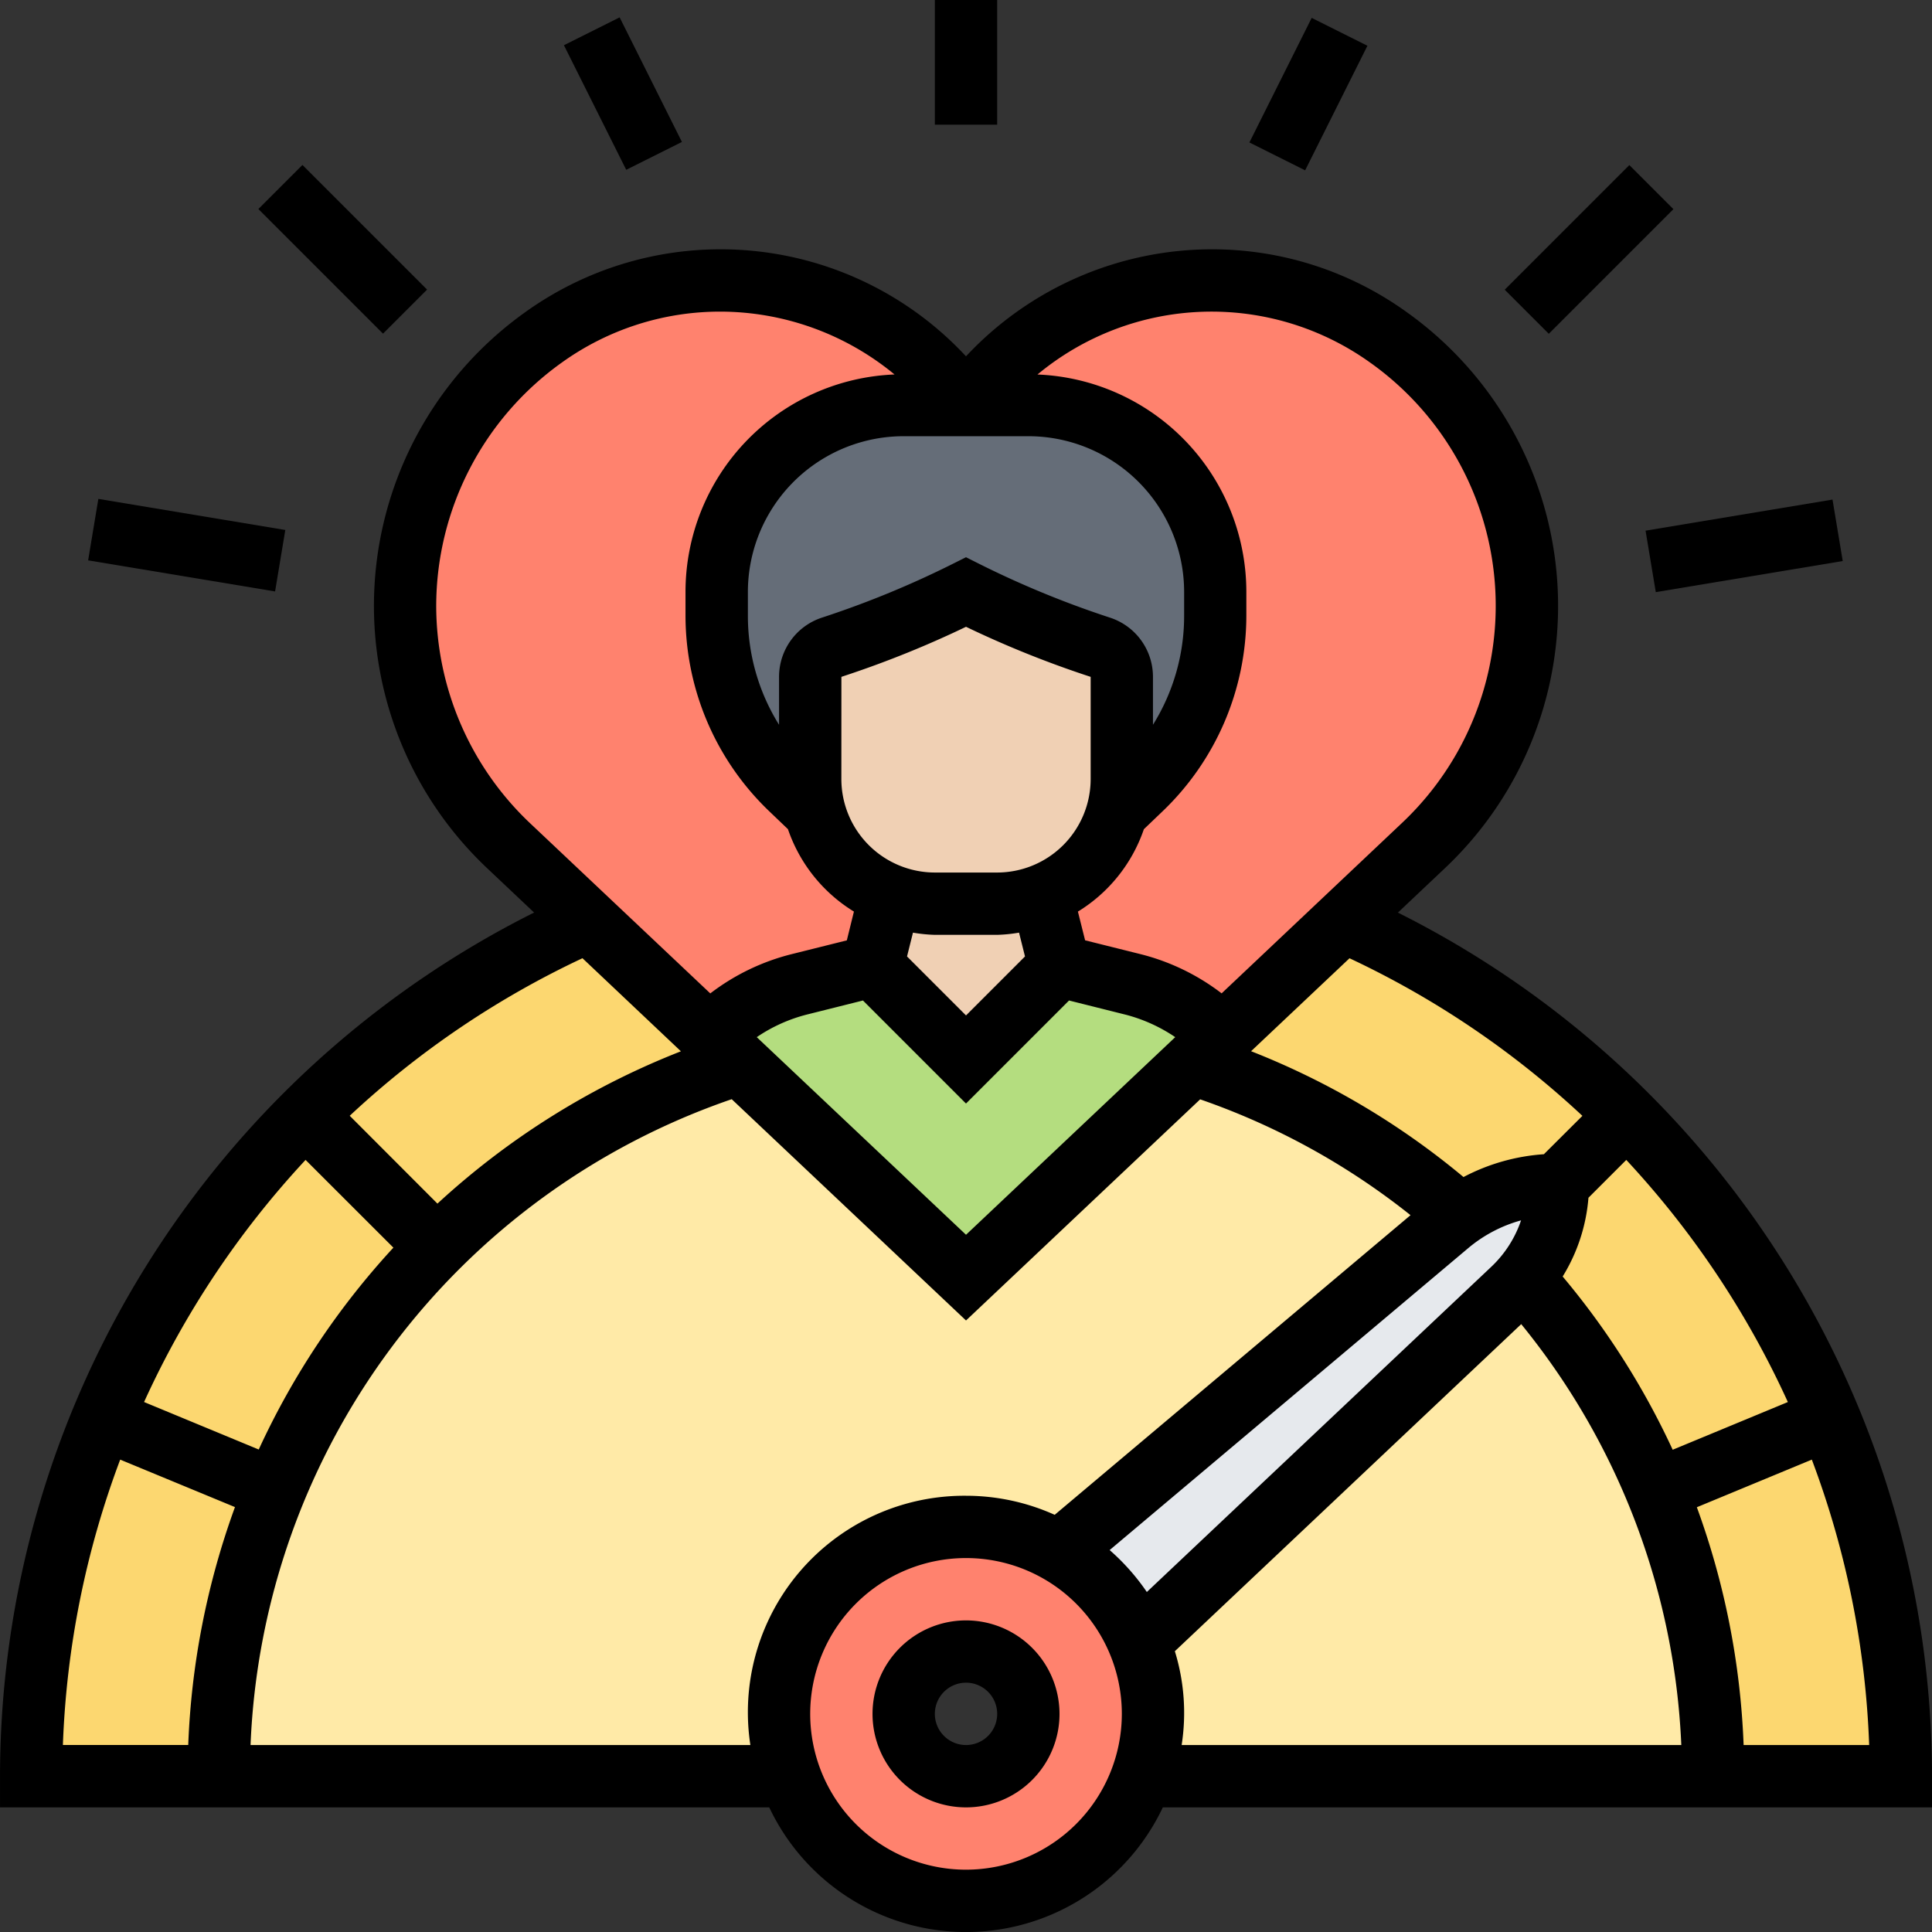 <svg xmlns="http://www.w3.org/2000/svg" xmlns:xlink="http://www.w3.org/1999/xlink" width="105" height="105" viewBox="0 0 105 105">
  <rect x="0" y="0" width="105" height="105" fill="#333333" stroke="none"/>
  <defs>
    <clipPath id="clip-path">
      <rect id="Rectángulo_34636" data-name="Rectángulo 34636" width="105" height="105" transform="translate(1272 11080)" fill="#fff"/>
    </clipPath>
  </defs>
  <g id="Enmascarar_grupo_211" data-name="Enmascarar grupo 211" transform="translate(-1272 -11080)" clip-path="url(#clip-path)">
    <g id="la-satisfaccion-del-cliente" transform="translate(1270.307 11078.307)">
      <g id="Grupo_93596" data-name="Grupo 93596">
        <g id="Grupo_93585" data-name="Grupo 93585">
          <g id="Grupo_93583" data-name="Grupo 93583">
            <path id="Trazado_120441" data-name="Trazado 120441" d="M101.122,78.784a50.917,50.917,0,0,0-26.4-27.046L68.131,57.97l-1.609,1.507a40.674,40.674,0,0,1,14.531,8.248,9.339,9.339,0,0,1,5.318-1.677,7.857,7.857,0,0,1-1.88,5.1,40.678,40.678,0,0,1,10.348,27.08H105a50.291,50.291,0,0,0-3.878-19.442Z" fill="#fcd770"/>
          </g>
          <g id="Grupo_93584" data-name="Grupo 93584">
            <path id="Trazado_120442" data-name="Trazado 120442" d="M33.668,51.738a50.917,50.917,0,0,0-26.4,27.046A50.291,50.291,0,0,0,3.387,98.226H13.548a40.6,40.6,0,0,1,3.082-15.547h.017a40.074,40.074,0,0,1,8.806-13.193,40.529,40.529,0,0,1,16.41-10.009L40.256,57.97Z" fill="#fcd770"/>
          </g>
        </g>
        <g id="Grupo_93586" data-name="Grupo 93586">
          <path id="Trazado_120443" data-name="Trazado 120443" d="M94.839,98.226H63.779a10.249,10.249,0,0,0-.186-7.265l20.323-19.2a6.473,6.473,0,0,0,.576-.61,40.678,40.678,0,0,1,10.348,27.08Z" fill="#ffeaa7"/>
        </g>
        <g id="Grupo_93587" data-name="Grupo 93587">
          <path id="Trazado_120444" data-name="Trazado 120444" d="M81.053,67.725q-.33.229-.66.508l-21.135,17.8a10.059,10.059,0,0,0-5.064-1.355,10.174,10.174,0,0,0-9.585,13.548H13.548a40.6,40.6,0,0,1,3.082-15.547h.017a40.074,40.074,0,0,1,8.806-13.193,40.529,40.529,0,0,1,16.41-10.009L54.194,71.129,66.523,59.477A40.674,40.674,0,0,1,81.053,67.725Z" fill="#ffeaa7"/>
        </g>
        <g id="Grupo_93588" data-name="Grupo 93588">
          <path id="Trazado_120445" data-name="Trazado 120445" d="M63.593,90.96a10.166,10.166,0,1,1-9.4-6.283,10.059,10.059,0,0,1,5.064,1.355,10.252,10.252,0,0,1,4.335,4.928Zm-6.012,3.878a3.387,3.387,0,1,0-3.387,3.387A3.4,3.4,0,0,0,57.581,94.839Z" fill="#ff826e"/>
        </g>
        <g id="Grupo_93589" data-name="Grupo 93589">
          <path id="Trazado_120446" data-name="Trazado 120446" d="M86.371,66.048a7.857,7.857,0,0,1-1.88,5.1,6.473,6.473,0,0,1-.576.61L63.593,90.96a10.252,10.252,0,0,0-4.335-4.928l21.135-17.8q.33-.279.66-.508a9.339,9.339,0,0,1,5.318-1.677Z" fill="#e6e9ed"/>
        </g>
        <g id="Grupo_93590" data-name="Grupo 93590">
          <path id="Trazado_120447" data-name="Trazado 120447" d="M84.677,34.616A17.949,17.949,0,0,1,79.072,47.64l-4.352,4.1L68.131,57.97l-.051-.051a10.412,10.412,0,0,0-4.827-2.727l-3.98-1-.965-3.827v-.017a6.768,6.768,0,0,0,4.132-4.64l.051.017,1.2-1.152a12.935,12.935,0,0,0,4.048-9.433v-1.27a10.148,10.148,0,0,0-2.032-6.1,9.888,9.888,0,0,0-3.59-3,10.165,10.165,0,0,0-4.539-1.067H54.312V23.54a16.631,16.631,0,0,1,5.843-4.86,16.469,16.469,0,0,1,16.969,1.338l.051.034a17.838,17.838,0,0,1,7.5,14.565Z" fill="#ff826e"/>
        </g>
        <g id="Grupo_93591" data-name="Grupo 93591">
          <path id="Trazado_120448" data-name="Trazado 120448" d="M68.131,57.97l-1.609,1.507L54.194,71.129,41.865,59.477,40.256,57.97l.051-.051a10.412,10.412,0,0,1,4.827-2.727l3.98-1,5.081,5.081,5.081-5.081,3.98,1a10.412,10.412,0,0,1,4.827,2.727Z" fill="#b4dd7f"/>
        </g>
        <g id="Grupo_93592" data-name="Grupo 93592">
          <path id="Trazado_120449" data-name="Trazado 120449" d="M67.742,33.871v1.27a12.935,12.935,0,0,1-4.048,9.433l-1.2,1.152-.051-.017a6.157,6.157,0,0,0,.22-1.677V38.477a1.716,1.716,0,0,0-1.152-1.609l-.339-.1a52.22,52.22,0,0,1-6.977-2.9,52.22,52.22,0,0,1-6.977,2.9l-.339.1a1.716,1.716,0,0,0-1.152,1.609v5.555a6.157,6.157,0,0,0,.22,1.677l-.051.017-1.2-1.152a12.935,12.935,0,0,1-4.048-9.433v-1.27A10.161,10.161,0,0,1,50.806,23.71h6.774a10.165,10.165,0,0,1,4.539,1.067,9.888,9.888,0,0,1,3.59,3,10.148,10.148,0,0,1,2.032,6.1Z" fill="#656d78"/>
        </g>
        <g id="Grupo_93593" data-name="Grupo 93593">
          <path id="Trazado_120450" data-name="Trazado 120450" d="M62.661,38.477v5.555a6.157,6.157,0,0,1-.22,1.677,6.768,6.768,0,0,1-4.132,4.64,6.418,6.418,0,0,1-2.422.457H52.5a6.418,6.418,0,0,1-2.422-.457,6.768,6.768,0,0,1-4.132-4.64,6.157,6.157,0,0,1-.22-1.677V38.477a1.716,1.716,0,0,1,1.152-1.609l.339-.1a52.22,52.22,0,0,0,6.977-2.9,52.22,52.22,0,0,0,6.977,2.9l.339.1A1.716,1.716,0,0,1,62.661,38.477Z" fill="#f0d0b4"/>
        </g>
        <g id="Grupo_93594" data-name="Grupo 93594">
          <path id="Trazado_120451" data-name="Trazado 120451" d="M58.309,50.366l.965,3.827-5.081,5.081-5.081-5.081.965-3.827v-.017a6.418,6.418,0,0,0,2.422.457h3.387a6.418,6.418,0,0,0,2.422-.457Z" fill="#f0d0b4"/>
        </g>
        <g id="Grupo_93595" data-name="Grupo 93595">
          <path id="Trazado_120452" data-name="Trazado 120452" d="M54.075,23.54v.169H50.806A10.161,10.161,0,0,0,40.645,33.871v1.27a12.935,12.935,0,0,0,4.048,9.433l1.2,1.152.051-.017a6.768,6.768,0,0,0,4.132,4.64v.017l-.965,3.827-3.98,1a10.412,10.412,0,0,0-4.827,2.727l-.051.051-6.588-6.232-4.352-4.1a18.226,18.226,0,0,1-4.149-5.927,17.924,17.924,0,0,1,6.046-21.66l.051-.034a16.371,16.371,0,0,1,9.585-3.082,16.539,16.539,0,0,1,13.227,6.6Z" fill="#ff826e"/>
        </g>
      </g>
      <g id="Grupo_93597" data-name="Grupo 93597">
        <path id="Trazado_120453" data-name="Trazado 120453" d="M54.194,89.758a5.081,5.081,0,1,0,5.081,5.081A5.087,5.087,0,0,0,54.194,89.758Zm0,6.774a1.694,1.694,0,1,1,1.694-1.694A1.694,1.694,0,0,1,54.194,96.532Z"/>
        <path id="Trazado_120454" data-name="Trazado 120454" d="M106.694,98.226A52.536,52.536,0,0,0,77.666,51.291l2.562-2.42a19.6,19.6,0,0,0-2.115-30.237A18.1,18.1,0,0,0,67.53,15.242a18.3,18.3,0,0,0-13.337,5.817,18.2,18.2,0,0,0-23.967-2.391,19.6,19.6,0,0,0-2.068,30.2l2.562,2.42A52.54,52.54,0,0,0,1.694,98.226v1.694H43.5a11.829,11.829,0,0,0,21.39,0h41.805ZM86.622,71.066a9.6,9.6,0,0,0,1.4-4.278l2.056-2.056a49.232,49.232,0,0,1,8.781,13.159L92.6,80.484a42.148,42.148,0,0,0-5.982-9.418ZM62,85.936l19.488-16.41a7.592,7.592,0,0,1,2.871-1.509,6.2,6.2,0,0,1-1.607,2.513L64.021,88.215A12.02,12.02,0,0,0,62,85.936Zm25.695-23.6L85.6,64.423a10.943,10.943,0,0,0-4.369,1.24,41.959,41.959,0,0,0-11.545-6.839l5.35-5.052A49.022,49.022,0,0,1,87.69,62.334ZM46.678,35.156l-.327.108a3.383,3.383,0,0,0-2.318,3.214v2.606a11.18,11.18,0,0,1-1.694-5.941V33.871A8.468,8.468,0,0,1,50.806,25.4h6.774a8.47,8.47,0,0,1,8.468,8.468v1.274a11.18,11.18,0,0,1-1.694,5.941V38.479a3.38,3.38,0,0,0-2.313-3.211l-.332-.11a52.033,52.033,0,0,1-6.757-2.8l-.759-.381-.757.379a51.958,51.958,0,0,1-6.759,2.8Zm.743,3.323.329-.11a55.216,55.216,0,0,0,6.444-2.611,55.19,55.19,0,0,0,6.442,2.611l.332.11v5.553a5.087,5.087,0,0,1-5.081,5.081H52.5a5.087,5.087,0,0,1-5.081-5.081ZM52.5,52.5h3.387a8.366,8.366,0,0,0,1.189-.12l.323,1.294L54.194,56.88l-3.206-3.206.323-1.294a8.365,8.365,0,0,0,1.189.12Zm-3.907,3.568,5.6,5.6,5.6-5.6,3.05.764a8.687,8.687,0,0,1,2.722,1.228L54.194,68.8,42.821,58.06a8.631,8.631,0,0,1,2.722-1.228Zm27.6-34.645A16.217,16.217,0,0,1,77.9,46.408L68.086,55.68a12.081,12.081,0,0,0-4.42-2.134l-3-.749-.391-1.561a8.457,8.457,0,0,0,3.585-4.478l1-.957a14.732,14.732,0,0,0,4.569-10.658V33.871A11.825,11.825,0,0,0,58.077,22.047a14.8,14.8,0,0,1,18.116-.623ZM25.4,34.618a16.28,16.28,0,0,1,6.839-13.23,14.742,14.742,0,0,1,8.615-2.759,14.9,14.9,0,0,1,9.455,3.416,11.826,11.826,0,0,0-11.36,11.826v1.274A14.719,14.719,0,0,0,43.517,45.8l1,.957a8.451,8.451,0,0,0,3.585,4.478L47.716,52.8l-3,.749a12.081,12.081,0,0,0-4.42,2.134l-9.816-9.27A16.289,16.289,0,0,1,25.4,34.618ZM38.7,58.829a42.233,42.233,0,0,0-13.233,8.278L20.7,62.333A49.022,49.022,0,0,1,33.349,53.77ZM15.755,80.471,9.523,77.89A49.232,49.232,0,0,1,18.3,64.731L23.073,69.5a42.138,42.138,0,0,0-7.318,10.971Zm-7.53.549L14.463,83.6a42.427,42.427,0,0,0-2.54,12.93H5.111A48.971,48.971,0,0,1,8.226,81.019ZM15.31,96.532a38.759,38.759,0,0,1,26.15-35.1L54.194,73.458,66.919,61.44a38.56,38.56,0,0,1,11.433,6.295L59.013,84.02a11.731,11.731,0,0,0-4.82-1.036A11.766,11.766,0,0,0,42.474,96.532Zm38.884,6.774a8.468,8.468,0,1,1,8.468-8.468A8.477,8.477,0,0,1,54.194,103.306Zm11.35-11.873L84.368,73.657a38.817,38.817,0,0,1,8.7,22.876H65.913a11.369,11.369,0,0,0-.369-5.1Zm30.911,5.1a42.318,42.318,0,0,0-2.542-12.925l6.249-2.588a48.972,48.972,0,0,1,3.116,15.513Z"/>
        <path id="Trazado_120455" data-name="Trazado 120455" d="M52.5,1.694h3.387V8.468H52.5Z"/>
        <path id="Trazado_120456" data-name="Trazado 120456" d="M10.157,26.169h3.386v10.3H10.157Z" transform="translate(-20.998 37.873) rotate(-80.557)"/>
        <path id="Trazado_120457" data-name="Trazado 120457" d="M18.626,10.451h3.387V20.03H18.626Z" transform="translate(-4.825 18.834) rotate(-45)"/>
        <path id="Trazado_120458" data-name="Trazado 120458" d="M33.855,2.986H37.24v7.57H33.855Z" transform="translate(0.725 16.62) rotate(-26.565)"/>
        <path id="Trazado_120459" data-name="Trazado 120459" d="M91.341,29.624h10.3v3.386h-10.3Z" transform="translate(-3.838 16.297) rotate(-9.443)"/>
        <path id="Trazado_120460" data-name="Trazado 120460" d="M83.263,13.546h9.579v3.387H83.263Z" transform="translate(15.017 66.736) rotate(-45)"/>
        <path id="Trazado_120461" data-name="Trazado 120461" d="M69,5.078h7.57V8.464H69Z" transform="translate(34.196 68.88) rotate(-63.435)"/>
      </g>
    </g>
  </g>
</svg>
